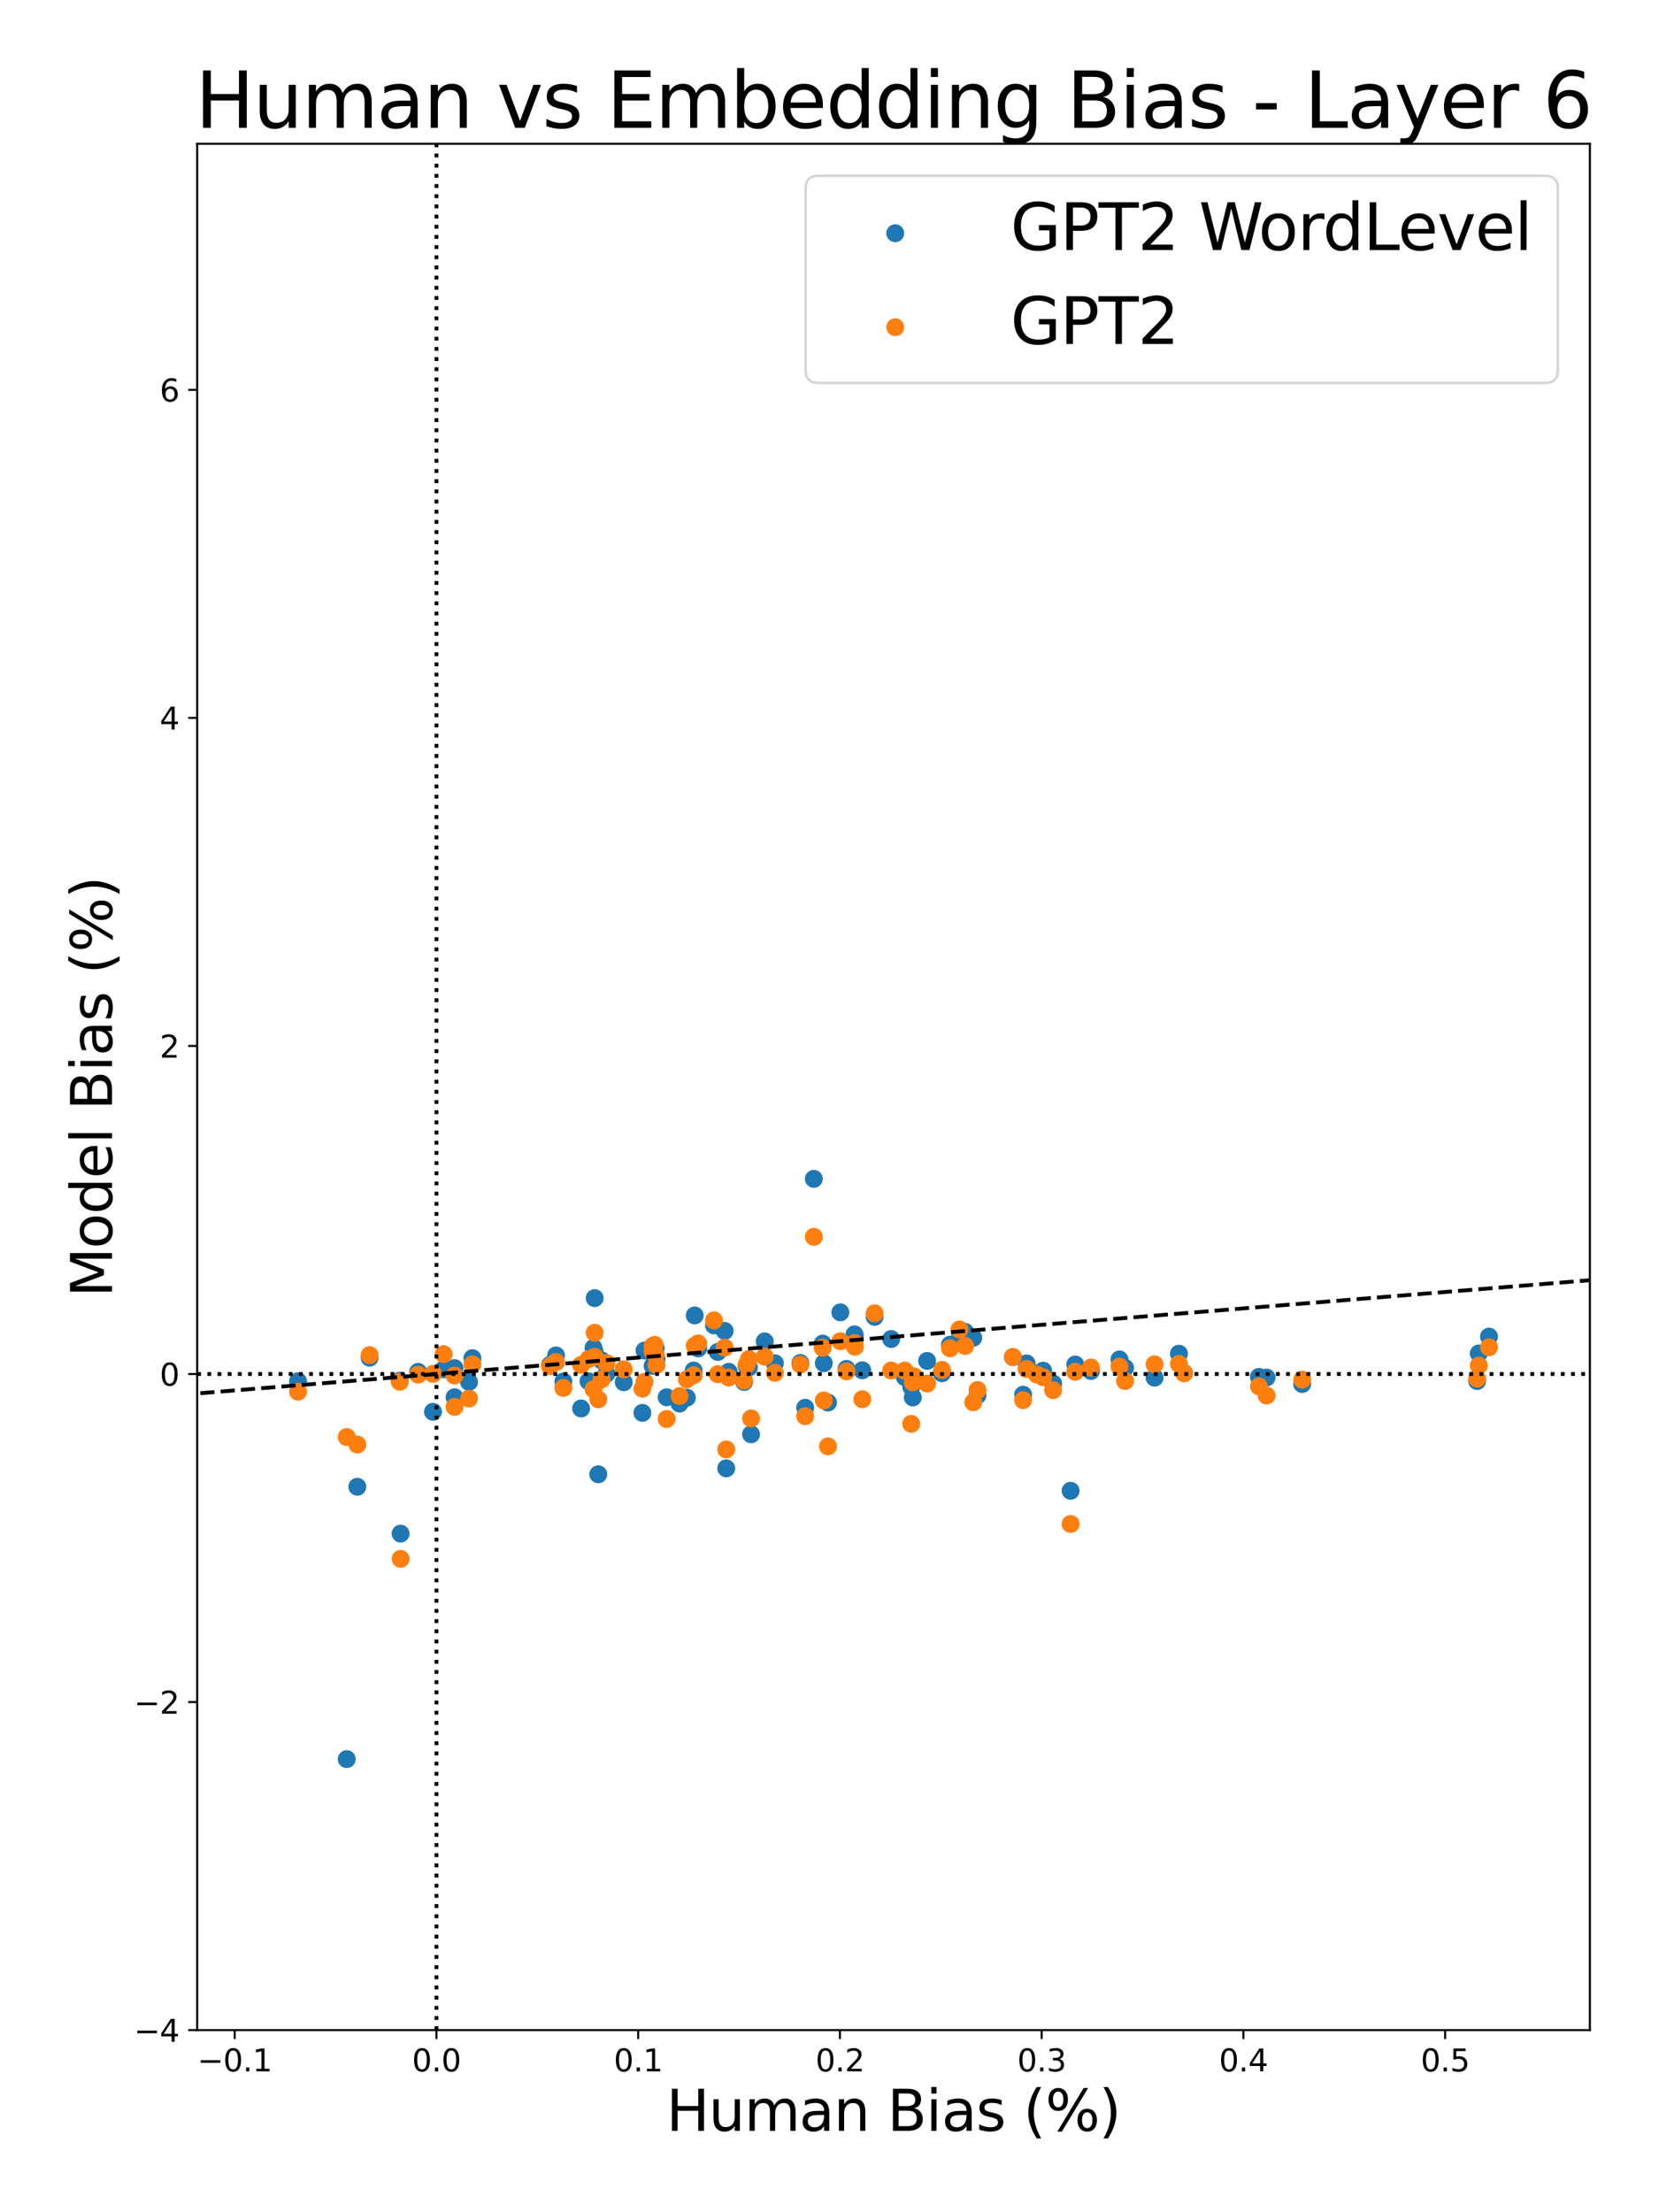 <?xml version="1.0" encoding="utf-8" standalone="no"?>
<!DOCTYPE svg PUBLIC "-//W3C//DTD SVG 1.1//EN"
  "http://www.w3.org/Graphics/SVG/1.1/DTD/svg11.dtd">
<svg xmlns:xlink="http://www.w3.org/1999/xlink" width="648pt" height="864pt" viewBox="0 0 648 864" xmlns="http://www.w3.org/2000/svg" version="1.1">
 <defs>
  <style type="text/css">*{stroke-linejoin: round; stroke-linecap: butt}</style>
 </defs>
 <g id="figure_1">
  <g id="patch_1">
   <path d="M 0 864 
L 648 864 
L 648 0 
L 0 0 
z
" style="fill: #ffffff"/>
  </g>
  <g id="axes_1">
   <g id="patch_2">
    <path d="M 77.015 792.88 
L 621 792.88 
L 621 56.16 
L 77.015 56.16 
z
" style="fill: #ffffff"/>
   </g>
   <g id="PathCollection_1">
    <defs>
     <path id="m8aaf5215e2" d="M 0 3 
C 0.796 3 1.559 2.684 2.121 2.121 
C 2.684 1.559 3 0.796 3 0 
C 3 -0.796 2.684 -1.559 2.121 -2.121 
C 1.559 -2.684 0.796 -3 0 -3 
C -0.796 -3 -1.559 -2.684 -2.121 -2.121 
C -2.684 -1.559 -3 -0.796 -3 0 
C -3 0.796 -2.684 1.559 -2.121 2.121 
C -1.559 2.684 -0.796 3 0 3 
z
" style="stroke: #1f77b4"/>
    </defs>
    <g clip-path="url(#pd203a19e3f)">
     <use xlink:href="#m8aaf5215e2" x="271.351" y="513.753" style="fill: #1f77b4; stroke: #1f77b4"/>
     <use xlink:href="#m8aaf5215e2" x="395.616" y="530.045" style="fill: #1f77b4; stroke: #1f77b4"/>
     <use xlink:href="#m8aaf5215e2" x="460.488" y="528.701" style="fill: #1f77b4; stroke: #1f77b4"/>
     <use xlink:href="#m8aaf5215e2" x="251.73" y="527.485" style="fill: #1f77b4; stroke: #1f77b4"/>
     <use xlink:href="#m8aaf5215e2" x="426.112" y="535.456" style="fill: #1f77b4; stroke: #1f77b4"/>
     <use xlink:href="#m8aaf5215e2" x="169.12" y="551.384" style="fill: #1f77b4; stroke: #1f77b4"/>
     <use xlink:href="#m8aaf5215e2" x="265.424" y="548.182" style="fill: #1f77b4; stroke: #1f77b4"/>
     <use xlink:href="#m8aaf5215e2" x="183.187" y="539.732" style="fill: #1f77b4; stroke: #1f77b4"/>
     <use xlink:href="#m8aaf5215e2" x="156.469" y="598.967" style="fill: #1f77b4; stroke: #1f77b4"/>
     <use xlink:href="#m8aaf5215e2" x="374.77" y="522.686" style="fill: #1f77b4; stroke: #1f77b4"/>
     <use xlink:href="#m8aaf5215e2" x="356.543" y="545.786" style="fill: #1f77b4; stroke: #1f77b4"/>
     <use xlink:href="#m8aaf5215e2" x="233.685" y="575.796" style="fill: #1f77b4; stroke: #1f77b4"/>
     <use xlink:href="#m8aaf5215e2" x="312.62" y="532.324" style="fill: #1f77b4; stroke: #1f77b4"/>
     <use xlink:href="#m8aaf5215e2" x="177.548" y="545.71" style="fill: #1f77b4; stroke: #1f77b4"/>
     <use xlink:href="#m8aaf5215e2" x="256.128" y="526.537" style="fill: #1f77b4; stroke: #1f77b4"/>
     <use xlink:href="#m8aaf5215e2" x="581.601" y="522.017" style="fill: #1f77b4; stroke: #1f77b4"/>
     <use xlink:href="#m8aaf5215e2" x="407.433" y="535.324" style="fill: #1f77b4; stroke: #1f77b4"/>
     <use xlink:href="#m8aaf5215e2" x="229.865" y="539.467" style="fill: #1f77b4; stroke: #1f77b4"/>
     <use xlink:href="#m8aaf5215e2" x="292.509" y="534.091" style="fill: #1f77b4; stroke: #1f77b4"/>
     <use xlink:href="#m8aaf5215e2" x="348.097" y="522.966" style="fill: #1f77b4; stroke: #1f77b4"/>
     <use xlink:href="#m8aaf5215e2" x="290.645" y="539.744" style="fill: #1f77b4; stroke: #1f77b4"/>
     <use xlink:href="#m8aaf5215e2" x="381.813" y="544.927" style="fill: #1f77b4; stroke: #1f77b4"/>
     <use xlink:href="#m8aaf5215e2" x="284.61" y="535.767" style="fill: #1f77b4; stroke: #1f77b4"/>
     <use xlink:href="#m8aaf5215e2" x="399.637" y="544.72" style="fill: #1f77b4; stroke: #1f77b4"/>
     <use xlink:href="#m8aaf5215e2" x="508.62" y="540.532" style="fill: #1f77b4; stroke: #1f77b4"/>
     <use xlink:href="#m8aaf5215e2" x="314.507" y="549.806" style="fill: #1f77b4; stroke: #1f77b4"/>
     <use xlink:href="#m8aaf5215e2" x="156.15" y="539.229" style="fill: #1f77b4; stroke: #1f77b4"/>
     <use xlink:href="#m8aaf5215e2" x="353.403" y="537.862" style="fill: #1f77b4; stroke: #1f77b4"/>
     <use xlink:href="#m8aaf5215e2" x="494.722" y="538.01" style="fill: #1f77b4; stroke: #1f77b4"/>
     <use xlink:href="#m8aaf5215e2" x="278.888" y="517.648" style="fill: #1f77b4; stroke: #1f77b4"/>
     <use xlink:href="#m8aaf5215e2" x="254.895" y="526.2" style="fill: #1f77b4; stroke: #1f77b4"/>
     <use xlink:href="#m8aaf5215e2" x="437.257" y="530.945" style="fill: #1f77b4; stroke: #1f77b4"/>
     <use xlink:href="#m8aaf5215e2" x="333.765" y="521.147" style="fill: #1f77b4; stroke: #1f77b4"/>
     <use xlink:href="#m8aaf5215e2" x="367.959" y="536.339" style="fill: #1f77b4; stroke: #1f77b4"/>
     <use xlink:href="#m8aaf5215e2" x="255.69" y="527.082" style="fill: #1f77b4; stroke: #1f77b4"/>
     <use xlink:href="#m8aaf5215e2" x="380.143" y="522.504" style="fill: #1f77b4; stroke: #1f77b4"/>
     <use xlink:href="#m8aaf5215e2" x="184.523" y="530.448" style="fill: #1f77b4; stroke: #1f77b4"/>
     <use xlink:href="#m8aaf5215e2" x="256.439" y="530.877" style="fill: #1f77b4; stroke: #1f77b4"/>
     <use xlink:href="#m8aaf5215e2" x="371.056" y="525.199" style="fill: #1f77b4; stroke: #1f77b4"/>
     <use xlink:href="#m8aaf5215e2" x="321.35" y="524.747" style="fill: #1f77b4; stroke: #1f77b4"/>
     <use xlink:href="#m8aaf5215e2" x="298.692" y="523.896" style="fill: #1f77b4; stroke: #1f77b4"/>
     <use xlink:href="#m8aaf5215e2" x="333.912" y="521.643" style="fill: #1f77b4; stroke: #1f77b4"/>
     <use xlink:href="#m8aaf5215e2" x="260.389" y="545.718" style="fill: #1f77b4; stroke: #1f77b4"/>
     <use xlink:href="#m8aaf5215e2" x="420.006" y="532.915" style="fill: #1f77b4; stroke: #1f77b4"/>
     <use xlink:href="#m8aaf5215e2" x="268.277" y="545.879" style="fill: #1f77b4; stroke: #1f77b4"/>
     <use xlink:href="#m8aaf5215e2" x="293.36" y="560.179" style="fill: #1f77b4; stroke: #1f77b4"/>
     <use xlink:href="#m8aaf5215e2" x="404.997" y="536.445" style="fill: #1f77b4; stroke: #1f77b4"/>
     <use xlink:href="#m8aaf5215e2" x="577.604" y="528.589" style="fill: #1f77b4; stroke: #1f77b4"/>
     <use xlink:href="#m8aaf5215e2" x="272.728" y="526.634" style="fill: #1f77b4; stroke: #1f77b4"/>
     <use xlink:href="#m8aaf5215e2" x="116.414" y="539.451" style="fill: #1f77b4; stroke: #1f77b4"/>
     <use xlink:href="#m8aaf5215e2" x="232.28" y="506.992" style="fill: #1f77b4; stroke: #1f77b4"/>
     <use xlink:href="#m8aaf5215e2" x="226.978" y="550.092" style="fill: #1f77b4; stroke: #1f77b4"/>
     <use xlink:href="#m8aaf5215e2" x="139.576" y="580.664" style="fill: #1f77b4; stroke: #1f77b4"/>
     <use xlink:href="#m8aaf5215e2" x="272.085" y="1818.981" style="fill: #1f77b4; stroke: #1f77b4"/>
     <use xlink:href="#m8aaf5215e2" x="283.659" y="573.476" style="fill: #1f77b4; stroke: #1f77b4"/>
     <use xlink:href="#m8aaf5215e2" x="270.951" y="535.274" style="fill: #1f77b4; stroke: #1f77b4"/>
     <use xlink:href="#m8aaf5215e2" x="400.987" y="532.498" style="fill: #1f77b4; stroke: #1f77b4"/>
     <use xlink:href="#m8aaf5215e2" x="214.838" y="533.066" style="fill: #1f77b4; stroke: #1f77b4"/>
     <use xlink:href="#m8aaf5215e2" x="280.341" y="528.018" style="fill: #1f77b4; stroke: #1f77b4"/>
     <use xlink:href="#m8aaf5215e2" x="283.047" y="519.805" style="fill: #1f77b4; stroke: #1f77b4"/>
     <use xlink:href="#m8aaf5215e2" x="376.956" y="520.167" style="fill: #1f77b4; stroke: #1f77b4"/>
     <use xlink:href="#m8aaf5215e2" x="236.893" y="536.51" style="fill: #1f77b4; stroke: #1f77b4"/>
     <use xlink:href="#m8aaf5215e2" x="341.624" y="514.296" style="fill: #1f77b4; stroke: #1f77b4"/>
     <use xlink:href="#m8aaf5215e2" x="135.435" y="687.039" style="fill: #1f77b4; stroke: #1f77b4"/>
     <use xlink:href="#m8aaf5215e2" x="418.173" y="582.239" style="fill: #1f77b4; stroke: #1f77b4"/>
     <use xlink:href="#m8aaf5215e2" x="144.373" y="530.246" style="fill: #1f77b4; stroke: #1f77b4"/>
     <use xlink:href="#m8aaf5215e2" x="291.625" y="533.711" style="fill: #1f77b4; stroke: #1f77b4"/>
     <use xlink:href="#m8aaf5215e2" x="232.28" y="528.08" style="fill: #1f77b4; stroke: #1f77b4"/>
     <use xlink:href="#m8aaf5215e2" x="321.776" y="532.414" style="fill: #1f77b4; stroke: #1f77b4"/>
     <use xlink:href="#m8aaf5215e2" x="317.88" y="460.415" style="fill: #1f77b4; stroke: #1f77b4"/>
     <use xlink:href="#m8aaf5215e2" x="323.409" y="547.779" style="fill: #1f77b4; stroke: #1f77b4"/>
     <use xlink:href="#m8aaf5215e2" x="355.921" y="541.698" style="fill: #1f77b4; stroke: #1f77b4"/>
     <use xlink:href="#m8aaf5215e2" x="231.824" y="526.431" style="fill: #1f77b4; stroke: #1f77b4"/>
     <use xlink:href="#m8aaf5215e2" x="336.793" y="535.177" style="fill: #1f77b4; stroke: #1f77b4"/>
     <use xlink:href="#m8aaf5215e2" x="163.314" y="535.786" style="fill: #1f77b4; stroke: #1f77b4"/>
     <use xlink:href="#m8aaf5215e2" x="576.965" y="539.387" style="fill: #1f77b4; stroke: #1f77b4"/>
     <use xlink:href="#m8aaf5215e2" x="220.048" y="539.556" style="fill: #1f77b4; stroke: #1f77b4"/>
     <use xlink:href="#m8aaf5215e2" x="411.357" y="540.368" style="fill: #1f77b4; stroke: #1f77b4"/>
     <use xlink:href="#m8aaf5215e2" x="362.135" y="531.516" style="fill: #1f77b4; stroke: #1f77b4"/>
     <use xlink:href="#m8aaf5215e2" x="302.666" y="532.433" style="fill: #1f77b4; stroke: #1f77b4"/>
     <use xlink:href="#m8aaf5215e2" x="462.515" y="536.234" style="fill: #1f77b4; stroke: #1f77b4"/>
     <use xlink:href="#m8aaf5215e2" x="217.194" y="529.371" style="fill: #1f77b4; stroke: #1f77b4"/>
     <use xlink:href="#m8aaf5215e2" x="328.237" y="512.546" style="fill: #1f77b4; stroke: #1f77b4"/>
     <use xlink:href="#m8aaf5215e2" x="330.637" y="534.628" style="fill: #1f77b4; stroke: #1f77b4"/>
     <use xlink:href="#m8aaf5215e2" x="356.995" y="537.715" style="fill: #1f77b4; stroke: #1f77b4"/>
     <use xlink:href="#m8aaf5215e2" x="439.453" y="534.219" style="fill: #1f77b4; stroke: #1f77b4"/>
     <use xlink:href="#m8aaf5215e2" x="254.904" y="533.473" style="fill: #1f77b4; stroke: #1f77b4"/>
     <use xlink:href="#m8aaf5215e2" x="173.292" y="534.782" style="fill: #1f77b4; stroke: #1f77b4"/>
     <use xlink:href="#m8aaf5215e2" x="234.968" y="531.304" style="fill: #1f77b4; stroke: #1f77b4"/>
     <use xlink:href="#m8aaf5215e2" x="250.918" y="551.801" style="fill: #1f77b4; stroke: #1f77b4"/>
     <use xlink:href="#m8aaf5215e2" x="177.538" y="534.333" style="fill: #1f77b4; stroke: #1f77b4"/>
     <use xlink:href="#m8aaf5215e2" x="491.733" y="537.754" style="fill: #1f77b4; stroke: #1f77b4"/>
     <use xlink:href="#m8aaf5215e2" x="450.967" y="538.062" style="fill: #1f77b4; stroke: #1f77b4"/>
     <use xlink:href="#m8aaf5215e2" x="243.633" y="539.855" style="fill: #1f77b4; stroke: #1f77b4"/>
    </g>
   </g>
   <g id="PathCollection_2">
    <defs>
     <path id="m208700c729" d="M 0 3 
C 0.796 3 1.559 2.684 2.121 2.121 
C 2.684 1.559 3 0.796 3 0 
C 3 -0.796 2.684 -1.559 2.121 -2.121 
C 1.559 -2.684 0.796 -3 0 -3 
C -0.796 -3 -1.559 -2.684 -2.121 -2.121 
C -2.684 -1.559 -3 -0.796 -3 0 
C -3 0.796 -2.684 1.559 -2.121 2.121 
C -1.559 2.684 -0.796 3 0 3 
z
" style="stroke: #ff7f0e"/>
    </defs>
    <g clip-path="url(#pd203a19e3f)">
     <use xlink:href="#m208700c729" x="271.351" y="525.567" style="fill: #ff7f0e; stroke: #ff7f0e"/>
     <use xlink:href="#m208700c729" x="395.616" y="529.962" style="fill: #ff7f0e; stroke: #ff7f0e"/>
     <use xlink:href="#m208700c729" x="460.488" y="532.691" style="fill: #ff7f0e; stroke: #ff7f0e"/>
     <use xlink:href="#m208700c729" x="251.73" y="539.727" style="fill: #ff7f0e; stroke: #ff7f0e"/>
     <use xlink:href="#m208700c729" x="426.112" y="534.094" style="fill: #ff7f0e; stroke: #ff7f0e"/>
     <use xlink:href="#m208700c729" x="169.12" y="536.582" style="fill: #ff7f0e; stroke: #ff7f0e"/>
     <use xlink:href="#m208700c729" x="265.424" y="545.245" style="fill: #ff7f0e; stroke: #ff7f0e"/>
     <use xlink:href="#m208700c729" x="183.187" y="546.215" style="fill: #ff7f0e; stroke: #ff7f0e"/>
     <use xlink:href="#m208700c729" x="156.469" y="608.817" style="fill: #ff7f0e; stroke: #ff7f0e"/>
     <use xlink:href="#m208700c729" x="374.77" y="519.213" style="fill: #ff7f0e; stroke: #ff7f0e"/>
     <use xlink:href="#m208700c729" x="356.543" y="539.873" style="fill: #ff7f0e; stroke: #ff7f0e"/>
     <use xlink:href="#m208700c729" x="233.685" y="546.515" style="fill: #ff7f0e; stroke: #ff7f0e"/>
     <use xlink:href="#m208700c729" x="312.62" y="532.934" style="fill: #ff7f0e; stroke: #ff7f0e"/>
     <use xlink:href="#m208700c729" x="177.548" y="537.231" style="fill: #ff7f0e; stroke: #ff7f0e"/>
     <use xlink:href="#m208700c729" x="256.128" y="529.211" style="fill: #ff7f0e; stroke: #ff7f0e"/>
     <use xlink:href="#m208700c729" x="581.601" y="526.191" style="fill: #ff7f0e; stroke: #ff7f0e"/>
     <use xlink:href="#m208700c729" x="407.433" y="537.909" style="fill: #ff7f0e; stroke: #ff7f0e"/>
     <use xlink:href="#m208700c729" x="229.865" y="530.832" style="fill: #ff7f0e; stroke: #ff7f0e"/>
     <use xlink:href="#m208700c729" x="292.509" y="530.826" style="fill: #ff7f0e; stroke: #ff7f0e"/>
     <use xlink:href="#m208700c729" x="348.097" y="535.272" style="fill: #ff7f0e; stroke: #ff7f0e"/>
     <use xlink:href="#m208700c729" x="290.645" y="539.2" style="fill: #ff7f0e; stroke: #ff7f0e"/>
     <use xlink:href="#m208700c729" x="381.813" y="542.883" style="fill: #ff7f0e; stroke: #ff7f0e"/>
     <use xlink:href="#m208700c729" x="284.61" y="537.993" style="fill: #ff7f0e; stroke: #ff7f0e"/>
     <use xlink:href="#m208700c729" x="399.637" y="546.842" style="fill: #ff7f0e; stroke: #ff7f0e"/>
     <use xlink:href="#m208700c729" x="508.62" y="538.821" style="fill: #ff7f0e; stroke: #ff7f0e"/>
     <use xlink:href="#m208700c729" x="314.507" y="553.117" style="fill: #ff7f0e; stroke: #ff7f0e"/>
     <use xlink:href="#m208700c729" x="156.15" y="539.653" style="fill: #ff7f0e; stroke: #ff7f0e"/>
     <use xlink:href="#m208700c729" x="353.403" y="535.283" style="fill: #ff7f0e; stroke: #ff7f0e"/>
     <use xlink:href="#m208700c729" x="494.722" y="545.037" style="fill: #ff7f0e; stroke: #ff7f0e"/>
     <use xlink:href="#m208700c729" x="278.888" y="515.677" style="fill: #ff7f0e; stroke: #ff7f0e"/>
     <use xlink:href="#m208700c729" x="254.895" y="527.906" style="fill: #ff7f0e; stroke: #ff7f0e"/>
     <use xlink:href="#m208700c729" x="437.257" y="533.739" style="fill: #ff7f0e; stroke: #ff7f0e"/>
     <use xlink:href="#m208700c729" x="333.765" y="524.57" style="fill: #ff7f0e; stroke: #ff7f0e"/>
     <use xlink:href="#m208700c729" x="367.959" y="535.03" style="fill: #ff7f0e; stroke: #ff7f0e"/>
     <use xlink:href="#m208700c729" x="255.69" y="525.252" style="fill: #ff7f0e; stroke: #ff7f0e"/>
     <use xlink:href="#m208700c729" x="380.143" y="547.665" style="fill: #ff7f0e; stroke: #ff7f0e"/>
     <use xlink:href="#m208700c729" x="184.523" y="532.879" style="fill: #ff7f0e; stroke: #ff7f0e"/>
     <use xlink:href="#m208700c729" x="256.439" y="533.121" style="fill: #ff7f0e; stroke: #ff7f0e"/>
     <use xlink:href="#m208700c729" x="371.056" y="526.579" style="fill: #ff7f0e; stroke: #ff7f0e"/>
     <use xlink:href="#m208700c729" x="321.35" y="526.374" style="fill: #ff7f0e; stroke: #ff7f0e"/>
     <use xlink:href="#m208700c729" x="298.692" y="529.854" style="fill: #ff7f0e; stroke: #ff7f0e"/>
     <use xlink:href="#m208700c729" x="333.912" y="525.982" style="fill: #ff7f0e; stroke: #ff7f0e"/>
     <use xlink:href="#m208700c729" x="260.389" y="554.193" style="fill: #ff7f0e; stroke: #ff7f0e"/>
     <use xlink:href="#m208700c729" x="420.006" y="535.775" style="fill: #ff7f0e; stroke: #ff7f0e"/>
     <use xlink:href="#m208700c729" x="268.277" y="538.701" style="fill: #ff7f0e; stroke: #ff7f0e"/>
     <use xlink:href="#m208700c729" x="293.36" y="553.981" style="fill: #ff7f0e; stroke: #ff7f0e"/>
     <use xlink:href="#m208700c729" x="404.997" y="536.84" style="fill: #ff7f0e; stroke: #ff7f0e"/>
     <use xlink:href="#m208700c729" x="577.604" y="533.339" style="fill: #ff7f0e; stroke: #ff7f0e"/>
     <use xlink:href="#m208700c729" x="272.728" y="524.677" style="fill: #ff7f0e; stroke: #ff7f0e"/>
     <use xlink:href="#m208700c729" x="116.414" y="543.551" style="fill: #ff7f0e; stroke: #ff7f0e"/>
     <use xlink:href="#m208700c729" x="232.28" y="520.517" style="fill: #ff7f0e; stroke: #ff7f0e"/>
     <use xlink:href="#m208700c729" x="226.978" y="533.067" style="fill: #ff7f0e; stroke: #ff7f0e"/>
     <use xlink:href="#m208700c729" x="139.576" y="564.175" style="fill: #ff7f0e; stroke: #ff7f0e"/>
     <use xlink:href="#m208700c729" x="272.085" y="946.476" style="fill: #ff7f0e; stroke: #ff7f0e"/>
     <use xlink:href="#m208700c729" x="283.659" y="566.091" style="fill: #ff7f0e; stroke: #ff7f0e"/>
     <use xlink:href="#m208700c729" x="270.951" y="537.131" style="fill: #ff7f0e; stroke: #ff7f0e"/>
     <use xlink:href="#m208700c729" x="400.987" y="534.672" style="fill: #ff7f0e; stroke: #ff7f0e"/>
     <use xlink:href="#m208700c729" x="214.838" y="533.551" style="fill: #ff7f0e; stroke: #ff7f0e"/>
     <use xlink:href="#m208700c729" x="280.341" y="536.692" style="fill: #ff7f0e; stroke: #ff7f0e"/>
     <use xlink:href="#m208700c729" x="283.047" y="526.32" style="fill: #ff7f0e; stroke: #ff7f0e"/>
     <use xlink:href="#m208700c729" x="376.956" y="525.697" style="fill: #ff7f0e; stroke: #ff7f0e"/>
     <use xlink:href="#m208700c729" x="236.893" y="532.363" style="fill: #ff7f0e; stroke: #ff7f0e"/>
     <use xlink:href="#m208700c729" x="341.624" y="512.926" style="fill: #ff7f0e; stroke: #ff7f0e"/>
     <use xlink:href="#m208700c729" x="135.435" y="561.239" style="fill: #ff7f0e; stroke: #ff7f0e"/>
     <use xlink:href="#m208700c729" x="418.173" y="595.195" style="fill: #ff7f0e; stroke: #ff7f0e"/>
     <use xlink:href="#m208700c729" x="144.373" y="529.245" style="fill: #ff7f0e; stroke: #ff7f0e"/>
     <use xlink:href="#m208700c729" x="291.625" y="533.003" style="fill: #ff7f0e; stroke: #ff7f0e"/>
     <use xlink:href="#m208700c729" x="232.28" y="529.919" style="fill: #ff7f0e; stroke: #ff7f0e"/>
     <use xlink:href="#m208700c729" x="321.776" y="546.953" style="fill: #ff7f0e; stroke: #ff7f0e"/>
     <use xlink:href="#m208700c729" x="317.88" y="483.055" style="fill: #ff7f0e; stroke: #ff7f0e"/>
     <use xlink:href="#m208700c729" x="323.409" y="564.892" style="fill: #ff7f0e; stroke: #ff7f0e"/>
     <use xlink:href="#m208700c729" x="355.921" y="556.101" style="fill: #ff7f0e; stroke: #ff7f0e"/>
     <use xlink:href="#m208700c729" x="231.824" y="542.531" style="fill: #ff7f0e; stroke: #ff7f0e"/>
     <use xlink:href="#m208700c729" x="336.793" y="546.484" style="fill: #ff7f0e; stroke: #ff7f0e"/>
     <use xlink:href="#m208700c729" x="163.314" y="536.881" style="fill: #ff7f0e; stroke: #ff7f0e"/>
     <use xlink:href="#m208700c729" x="576.965" y="538.432" style="fill: #ff7f0e; stroke: #ff7f0e"/>
     <use xlink:href="#m208700c729" x="220.048" y="542.059" style="fill: #ff7f0e; stroke: #ff7f0e"/>
     <use xlink:href="#m208700c729" x="411.357" y="542.957" style="fill: #ff7f0e; stroke: #ff7f0e"/>
     <use xlink:href="#m208700c729" x="362.135" y="540.369" style="fill: #ff7f0e; stroke: #ff7f0e"/>
     <use xlink:href="#m208700c729" x="302.666" y="536.175" style="fill: #ff7f0e; stroke: #ff7f0e"/>
     <use xlink:href="#m208700c729" x="462.515" y="536.354" style="fill: #ff7f0e; stroke: #ff7f0e"/>
     <use xlink:href="#m208700c729" x="217.194" y="531.941" style="fill: #ff7f0e; stroke: #ff7f0e"/>
     <use xlink:href="#m208700c729" x="328.237" y="523.821" style="fill: #ff7f0e; stroke: #ff7f0e"/>
     <use xlink:href="#m208700c729" x="330.637" y="535.598" style="fill: #ff7f0e; stroke: #ff7f0e"/>
     <use xlink:href="#m208700c729" x="356.995" y="537.515" style="fill: #ff7f0e; stroke: #ff7f0e"/>
     <use xlink:href="#m208700c729" x="439.453" y="539.368" style="fill: #ff7f0e; stroke: #ff7f0e"/>
     <use xlink:href="#m208700c729" x="254.904" y="525.732" style="fill: #ff7f0e; stroke: #ff7f0e"/>
     <use xlink:href="#m208700c729" x="173.292" y="528.895" style="fill: #ff7f0e; stroke: #ff7f0e"/>
     <use xlink:href="#m208700c729" x="234.968" y="538.723" style="fill: #ff7f0e; stroke: #ff7f0e"/>
     <use xlink:href="#m208700c729" x="250.918" y="542.341" style="fill: #ff7f0e; stroke: #ff7f0e"/>
     <use xlink:href="#m208700c729" x="177.538" y="549.472" style="fill: #ff7f0e; stroke: #ff7f0e"/>
     <use xlink:href="#m208700c729" x="491.733" y="541.462" style="fill: #ff7f0e; stroke: #ff7f0e"/>
     <use xlink:href="#m208700c729" x="450.967" y="532.844" style="fill: #ff7f0e; stroke: #ff7f0e"/>
     <use xlink:href="#m208700c729" x="243.633" y="534.812" style="fill: #ff7f0e; stroke: #ff7f0e"/>
    </g>
   </g>
   <g id="matplotlib.axis_1">
    <g id="xtick_1">
     <g id="line2d_1">
      <defs>
       <path id="mab5cd092b4" d="M 0 0 
L 0 3.5 
" style="stroke: #000000; stroke-width: 0.8"/>
      </defs>
      <g>
       <use xlink:href="#mab5cd092b4" x="91.679" y="792.88" style="stroke: #000000; stroke-width: 0.8"/>
      </g>
     </g>
     <g id="text_1">
      <!-- −0.1 -->
      <g transform="translate(77.109 808.998) scale(0.12 -0.12)">
       <defs>
        <path id="DejaVuSans-2212" d="M 678 2272 
L 4684 2272 
L 4684 1741 
L 678 1741 
L 678 2272 
z
" transform="scale(0.016)"/>
        <path id="DejaVuSans-30" d="M 2034 4250 
Q 1547 4250 1301 3770 
Q 1056 3291 1056 2328 
Q 1056 1369 1301 889 
Q 1547 409 2034 409 
Q 2525 409 2770 889 
Q 3016 1369 3016 2328 
Q 3016 3291 2770 3770 
Q 2525 4250 2034 4250 
z
M 2034 4750 
Q 2819 4750 3233 4129 
Q 3647 3509 3647 2328 
Q 3647 1150 3233 529 
Q 2819 -91 2034 -91 
Q 1250 -91 836 529 
Q 422 1150 422 2328 
Q 422 3509 836 4129 
Q 1250 4750 2034 4750 
z
" transform="scale(0.016)"/>
        <path id="DejaVuSans-2e" d="M 684 794 
L 1344 794 
L 1344 0 
L 684 0 
L 684 794 
z
" transform="scale(0.016)"/>
        <path id="DejaVuSans-31" d="M 794 531 
L 1825 531 
L 1825 4091 
L 703 3866 
L 703 4441 
L 1819 4666 
L 2450 4666 
L 2450 531 
L 3481 531 
L 3481 0 
L 794 0 
L 794 531 
z
" transform="scale(0.016)"/>
       </defs>
       <use xlink:href="#DejaVuSans-2212"/>
       <use xlink:href="#DejaVuSans-30" x="83.789"/>
       <use xlink:href="#DejaVuSans-2e" x="147.412"/>
       <use xlink:href="#DejaVuSans-31" x="179.199"/>
      </g>
     </g>
    </g>
    <g id="xtick_2">
     <g id="line2d_2">
      <g>
       <use xlink:href="#mab5cd092b4" x="170.477" y="792.88" style="stroke: #000000; stroke-width: 0.8"/>
      </g>
     </g>
     <g id="text_2">
      <!-- 0.0 -->
      <g transform="translate(160.935 808.998) scale(0.12 -0.12)">
       <use xlink:href="#DejaVuSans-30"/>
       <use xlink:href="#DejaVuSans-2e" x="63.623"/>
       <use xlink:href="#DejaVuSans-30" x="95.41"/>
      </g>
     </g>
    </g>
    <g id="xtick_3">
     <g id="line2d_3">
      <g>
       <use xlink:href="#mab5cd092b4" x="249.276" y="792.88" style="stroke: #000000; stroke-width: 0.8"/>
      </g>
     </g>
     <g id="text_3">
      <!-- 0.1 -->
      <g transform="translate(239.734 808.998) scale(0.12 -0.12)">
       <use xlink:href="#DejaVuSans-30"/>
       <use xlink:href="#DejaVuSans-2e" x="63.623"/>
       <use xlink:href="#DejaVuSans-31" x="95.41"/>
      </g>
     </g>
    </g>
    <g id="xtick_4">
     <g id="line2d_4">
      <g>
       <use xlink:href="#mab5cd092b4" x="328.075" y="792.88" style="stroke: #000000; stroke-width: 0.8"/>
      </g>
     </g>
     <g id="text_4">
      <!-- 0.2 -->
      <g transform="translate(318.533 808.998) scale(0.12 -0.12)">
       <defs>
        <path id="DejaVuSans-32" d="M 1228 531 
L 3431 531 
L 3431 0 
L 469 0 
L 469 531 
Q 828 903 1448 1529 
Q 2069 2156 2228 2338 
Q 2531 2678 2651 2914 
Q 2772 3150 2772 3378 
Q 2772 3750 2511 3984 
Q 2250 4219 1831 4219 
Q 1534 4219 1204 4116 
Q 875 4013 500 3803 
L 500 4441 
Q 881 4594 1212 4672 
Q 1544 4750 1819 4750 
Q 2544 4750 2975 4387 
Q 3406 4025 3406 3419 
Q 3406 3131 3298 2873 
Q 3191 2616 2906 2266 
Q 2828 2175 2409 1742 
Q 1991 1309 1228 531 
z
" transform="scale(0.016)"/>
       </defs>
       <use xlink:href="#DejaVuSans-30"/>
       <use xlink:href="#DejaVuSans-2e" x="63.623"/>
       <use xlink:href="#DejaVuSans-32" x="95.41"/>
      </g>
     </g>
    </g>
    <g id="xtick_5">
     <g id="line2d_5">
      <g>
       <use xlink:href="#mab5cd092b4" x="406.873" y="792.88" style="stroke: #000000; stroke-width: 0.8"/>
      </g>
     </g>
     <g id="text_5">
      <!-- 0.3 -->
      <g transform="translate(397.331 808.998) scale(0.12 -0.12)">
       <defs>
        <path id="DejaVuSans-33" d="M 2597 2516 
Q 3050 2419 3304 2112 
Q 3559 1806 3559 1356 
Q 3559 666 3084 287 
Q 2609 -91 1734 -91 
Q 1441 -91 1130 -33 
Q 819 25 488 141 
L 488 750 
Q 750 597 1062 519 
Q 1375 441 1716 441 
Q 2309 441 2620 675 
Q 2931 909 2931 1356 
Q 2931 1769 2642 2001 
Q 2353 2234 1838 2234 
L 1294 2234 
L 1294 2753 
L 1863 2753 
Q 2328 2753 2575 2939 
Q 2822 3125 2822 3475 
Q 2822 3834 2567 4026 
Q 2313 4219 1838 4219 
Q 1578 4219 1281 4162 
Q 984 4106 628 3988 
L 628 4550 
Q 988 4650 1302 4700 
Q 1616 4750 1894 4750 
Q 2613 4750 3031 4423 
Q 3450 4097 3450 3541 
Q 3450 3153 3228 2886 
Q 3006 2619 2597 2516 
z
" transform="scale(0.016)"/>
       </defs>
       <use xlink:href="#DejaVuSans-30"/>
       <use xlink:href="#DejaVuSans-2e" x="63.623"/>
       <use xlink:href="#DejaVuSans-33" x="95.41"/>
      </g>
     </g>
    </g>
    <g id="xtick_6">
     <g id="line2d_6">
      <g>
       <use xlink:href="#mab5cd092b4" x="485.672" y="792.88" style="stroke: #000000; stroke-width: 0.8"/>
      </g>
     </g>
     <g id="text_6">
      <!-- 0.4 -->
      <g transform="translate(476.13 808.998) scale(0.12 -0.12)">
       <defs>
        <path id="DejaVuSans-34" d="M 2419 4116 
L 825 1625 
L 2419 1625 
L 2419 4116 
z
M 2253 4666 
L 3047 4666 
L 3047 1625 
L 3713 1625 
L 3713 1100 
L 3047 1100 
L 3047 0 
L 2419 0 
L 2419 1100 
L 313 1100 
L 313 1709 
L 2253 4666 
z
" transform="scale(0.016)"/>
       </defs>
       <use xlink:href="#DejaVuSans-30"/>
       <use xlink:href="#DejaVuSans-2e" x="63.623"/>
       <use xlink:href="#DejaVuSans-34" x="95.41"/>
      </g>
     </g>
    </g>
    <g id="xtick_7">
     <g id="line2d_7">
      <g>
       <use xlink:href="#mab5cd092b4" x="564.471" y="792.88" style="stroke: #000000; stroke-width: 0.8"/>
      </g>
     </g>
     <g id="text_7">
      <!-- 0.5 -->
      <g transform="translate(554.929 808.998) scale(0.12 -0.12)">
       <defs>
        <path id="DejaVuSans-35" d="M 691 4666 
L 3169 4666 
L 3169 4134 
L 1269 4134 
L 1269 2991 
Q 1406 3038 1543 3061 
Q 1681 3084 1819 3084 
Q 2600 3084 3056 2656 
Q 3513 2228 3513 1497 
Q 3513 744 3044 326 
Q 2575 -91 1722 -91 
Q 1428 -91 1123 -41 
Q 819 9 494 109 
L 494 744 
Q 775 591 1075 516 
Q 1375 441 1709 441 
Q 2250 441 2565 725 
Q 2881 1009 2881 1497 
Q 2881 1984 2565 2268 
Q 2250 2553 1709 2553 
Q 1456 2553 1204 2497 
Q 953 2441 691 2322 
L 691 4666 
z
" transform="scale(0.016)"/>
       </defs>
       <use xlink:href="#DejaVuSans-30"/>
       <use xlink:href="#DejaVuSans-2e" x="63.623"/>
       <use xlink:href="#DejaVuSans-35" x="95.41"/>
      </g>
     </g>
    </g>
    <g id="text_8">
     <!-- Human Bias (%) -->
     <g transform="translate(260.236 832.21) scale(0.22 -0.22)">
      <defs>
       <path id="DejaVuSans-48" d="M 628 4666 
L 1259 4666 
L 1259 2753 
L 3553 2753 
L 3553 4666 
L 4184 4666 
L 4184 0 
L 3553 0 
L 3553 2222 
L 1259 2222 
L 1259 0 
L 628 0 
L 628 4666 
z
" transform="scale(0.016)"/>
       <path id="DejaVuSans-75" d="M 544 1381 
L 544 3500 
L 1119 3500 
L 1119 1403 
Q 1119 906 1312 657 
Q 1506 409 1894 409 
Q 2359 409 2629 706 
Q 2900 1003 2900 1516 
L 2900 3500 
L 3475 3500 
L 3475 0 
L 2900 0 
L 2900 538 
Q 2691 219 2414 64 
Q 2138 -91 1772 -91 
Q 1169 -91 856 284 
Q 544 659 544 1381 
z
M 1991 3584 
L 1991 3584 
z
" transform="scale(0.016)"/>
       <path id="DejaVuSans-6d" d="M 3328 2828 
Q 3544 3216 3844 3400 
Q 4144 3584 4550 3584 
Q 5097 3584 5394 3201 
Q 5691 2819 5691 2113 
L 5691 0 
L 5113 0 
L 5113 2094 
Q 5113 2597 4934 2840 
Q 4756 3084 4391 3084 
Q 3944 3084 3684 2787 
Q 3425 2491 3425 1978 
L 3425 0 
L 2847 0 
L 2847 2094 
Q 2847 2600 2669 2842 
Q 2491 3084 2119 3084 
Q 1678 3084 1418 2786 
Q 1159 2488 1159 1978 
L 1159 0 
L 581 0 
L 581 3500 
L 1159 3500 
L 1159 2956 
Q 1356 3278 1631 3431 
Q 1906 3584 2284 3584 
Q 2666 3584 2933 3390 
Q 3200 3197 3328 2828 
z
" transform="scale(0.016)"/>
       <path id="DejaVuSans-61" d="M 2194 1759 
Q 1497 1759 1228 1600 
Q 959 1441 959 1056 
Q 959 750 1161 570 
Q 1363 391 1709 391 
Q 2188 391 2477 730 
Q 2766 1069 2766 1631 
L 2766 1759 
L 2194 1759 
z
M 3341 1997 
L 3341 0 
L 2766 0 
L 2766 531 
Q 2569 213 2275 61 
Q 1981 -91 1556 -91 
Q 1019 -91 701 211 
Q 384 513 384 1019 
Q 384 1609 779 1909 
Q 1175 2209 1959 2209 
L 2766 2209 
L 2766 2266 
Q 2766 2663 2505 2880 
Q 2244 3097 1772 3097 
Q 1472 3097 1187 3025 
Q 903 2953 641 2809 
L 641 3341 
Q 956 3463 1253 3523 
Q 1550 3584 1831 3584 
Q 2591 3584 2966 3190 
Q 3341 2797 3341 1997 
z
" transform="scale(0.016)"/>
       <path id="DejaVuSans-6e" d="M 3513 2113 
L 3513 0 
L 2938 0 
L 2938 2094 
Q 2938 2591 2744 2837 
Q 2550 3084 2163 3084 
Q 1697 3084 1428 2787 
Q 1159 2491 1159 1978 
L 1159 0 
L 581 0 
L 581 3500 
L 1159 3500 
L 1159 2956 
Q 1366 3272 1645 3428 
Q 1925 3584 2291 3584 
Q 2894 3584 3203 3211 
Q 3513 2838 3513 2113 
z
" transform="scale(0.016)"/>
       <path id="DejaVuSans-20" transform="scale(0.016)"/>
       <path id="DejaVuSans-42" d="M 1259 2228 
L 1259 519 
L 2272 519 
Q 2781 519 3026 730 
Q 3272 941 3272 1375 
Q 3272 1813 3026 2020 
Q 2781 2228 2272 2228 
L 1259 2228 
z
M 1259 4147 
L 1259 2741 
L 2194 2741 
Q 2656 2741 2882 2914 
Q 3109 3088 3109 3444 
Q 3109 3797 2882 3972 
Q 2656 4147 2194 4147 
L 1259 4147 
z
M 628 4666 
L 2241 4666 
Q 2963 4666 3353 4366 
Q 3744 4066 3744 3513 
Q 3744 3084 3544 2831 
Q 3344 2578 2956 2516 
Q 3422 2416 3680 2098 
Q 3938 1781 3938 1306 
Q 3938 681 3513 340 
Q 3088 0 2303 0 
L 628 0 
L 628 4666 
z
" transform="scale(0.016)"/>
       <path id="DejaVuSans-69" d="M 603 3500 
L 1178 3500 
L 1178 0 
L 603 0 
L 603 3500 
z
M 603 4863 
L 1178 4863 
L 1178 4134 
L 603 4134 
L 603 4863 
z
" transform="scale(0.016)"/>
       <path id="DejaVuSans-73" d="M 2834 3397 
L 2834 2853 
Q 2591 2978 2328 3040 
Q 2066 3103 1784 3103 
Q 1356 3103 1142 2972 
Q 928 2841 928 2578 
Q 928 2378 1081 2264 
Q 1234 2150 1697 2047 
L 1894 2003 
Q 2506 1872 2764 1633 
Q 3022 1394 3022 966 
Q 3022 478 2636 193 
Q 2250 -91 1575 -91 
Q 1294 -91 989 -36 
Q 684 19 347 128 
L 347 722 
Q 666 556 975 473 
Q 1284 391 1588 391 
Q 1994 391 2212 530 
Q 2431 669 2431 922 
Q 2431 1156 2273 1281 
Q 2116 1406 1581 1522 
L 1381 1569 
Q 847 1681 609 1914 
Q 372 2147 372 2553 
Q 372 3047 722 3315 
Q 1072 3584 1716 3584 
Q 2034 3584 2315 3537 
Q 2597 3491 2834 3397 
z
" transform="scale(0.016)"/>
       <path id="DejaVuSans-28" d="M 1984 4856 
Q 1566 4138 1362 3434 
Q 1159 2731 1159 2009 
Q 1159 1288 1364 580 
Q 1569 -128 1984 -844 
L 1484 -844 
Q 1016 -109 783 600 
Q 550 1309 550 2009 
Q 550 2706 781 3412 
Q 1013 4119 1484 4856 
L 1984 4856 
z
" transform="scale(0.016)"/>
       <path id="DejaVuSans-25" d="M 4653 2053 
Q 4381 2053 4226 1822 
Q 4072 1591 4072 1178 
Q 4072 772 4226 539 
Q 4381 306 4653 306 
Q 4919 306 5073 539 
Q 5228 772 5228 1178 
Q 5228 1588 5073 1820 
Q 4919 2053 4653 2053 
z
M 4653 2450 
Q 5147 2450 5437 2106 
Q 5728 1763 5728 1178 
Q 5728 594 5436 251 
Q 5144 -91 4653 -91 
Q 4153 -91 3862 251 
Q 3572 594 3572 1178 
Q 3572 1766 3864 2108 
Q 4156 2450 4653 2450 
z
M 1428 4353 
Q 1159 4353 1004 4120 
Q 850 3888 850 3481 
Q 850 3069 1003 2837 
Q 1156 2606 1428 2606 
Q 1700 2606 1854 2837 
Q 2009 3069 2009 3481 
Q 2009 3884 1853 4118 
Q 1697 4353 1428 4353 
z
M 4250 4750 
L 4750 4750 
L 1831 -91 
L 1331 -91 
L 4250 4750 
z
M 1428 4750 
Q 1922 4750 2215 4408 
Q 2509 4066 2509 3481 
Q 2509 2891 2217 2550 
Q 1925 2209 1428 2209 
Q 931 2209 642 2551 
Q 353 2894 353 3481 
Q 353 4063 643 4406 
Q 934 4750 1428 4750 
z
" transform="scale(0.016)"/>
       <path id="DejaVuSans-29" d="M 513 4856 
L 1013 4856 
Q 1481 4119 1714 3412 
Q 1947 2706 1947 2009 
Q 1947 1309 1714 600 
Q 1481 -109 1013 -844 
L 513 -844 
Q 928 -128 1133 580 
Q 1338 1288 1338 2009 
Q 1338 2731 1133 3434 
Q 928 4138 513 4856 
z
" transform="scale(0.016)"/>
      </defs>
      <use xlink:href="#DejaVuSans-48"/>
      <use xlink:href="#DejaVuSans-75" x="75.195"/>
      <use xlink:href="#DejaVuSans-6d" x="138.574"/>
      <use xlink:href="#DejaVuSans-61" x="235.986"/>
      <use xlink:href="#DejaVuSans-6e" x="297.266"/>
      <use xlink:href="#DejaVuSans-20" x="360.645"/>
      <use xlink:href="#DejaVuSans-42" x="392.432"/>
      <use xlink:href="#DejaVuSans-69" x="461.035"/>
      <use xlink:href="#DejaVuSans-61" x="488.818"/>
      <use xlink:href="#DejaVuSans-73" x="550.098"/>
      <use xlink:href="#DejaVuSans-20" x="602.197"/>
      <use xlink:href="#DejaVuSans-28" x="633.984"/>
      <use xlink:href="#DejaVuSans-25" x="672.998"/>
      <use xlink:href="#DejaVuSans-29" x="768.018"/>
     </g>
    </g>
   </g>
   <g id="matplotlib.axis_2">
    <g id="ytick_1">
     <g id="line2d_8">
      <defs>
       <path id="m844d672ce4" d="M 0 0 
L -3.5 0 
" style="stroke: #000000; stroke-width: 0.8"/>
      </defs>
      <g>
       <use xlink:href="#m844d672ce4" x="77.015" y="792.88" style="stroke: #000000; stroke-width: 0.8"/>
      </g>
     </g>
     <g id="text_9">
      <!-- −4 -->
      <g transform="translate(52.324 797.439) scale(0.12 -0.12)">
       <use xlink:href="#DejaVuSans-2212"/>
       <use xlink:href="#DejaVuSans-34" x="83.789"/>
      </g>
     </g>
    </g>
    <g id="ytick_2">
     <g id="line2d_9">
      <g>
       <use xlink:href="#m844d672ce4" x="77.015" y="664.755" style="stroke: #000000; stroke-width: 0.8"/>
      </g>
     </g>
     <g id="text_10">
      <!-- −2 -->
      <g transform="translate(52.324 669.314) scale(0.12 -0.12)">
       <use xlink:href="#DejaVuSans-2212"/>
       <use xlink:href="#DejaVuSans-32" x="83.789"/>
      </g>
     </g>
    </g>
    <g id="ytick_3">
     <g id="line2d_10">
      <g>
       <use xlink:href="#m844d672ce4" x="77.015" y="536.63" style="stroke: #000000; stroke-width: 0.8"/>
      </g>
     </g>
     <g id="text_11">
      <!-- 0 -->
      <g transform="translate(62.38 541.189) scale(0.12 -0.12)">
       <use xlink:href="#DejaVuSans-30"/>
      </g>
     </g>
    </g>
    <g id="ytick_4">
     <g id="line2d_11">
      <g>
       <use xlink:href="#m844d672ce4" x="77.015" y="408.504" style="stroke: #000000; stroke-width: 0.8"/>
      </g>
     </g>
     <g id="text_12">
      <!-- 2 -->
      <g transform="translate(62.38 413.063) scale(0.12 -0.12)">
       <use xlink:href="#DejaVuSans-32"/>
      </g>
     </g>
    </g>
    <g id="ytick_5">
     <g id="line2d_12">
      <g>
       <use xlink:href="#m844d672ce4" x="77.015" y="280.379" style="stroke: #000000; stroke-width: 0.8"/>
      </g>
     </g>
     <g id="text_13">
      <!-- 4 -->
      <g transform="translate(62.38 284.938) scale(0.12 -0.12)">
       <use xlink:href="#DejaVuSans-34"/>
      </g>
     </g>
    </g>
    <g id="ytick_6">
     <g id="line2d_13">
      <g>
       <use xlink:href="#m844d672ce4" x="77.015" y="152.254" style="stroke: #000000; stroke-width: 0.8"/>
      </g>
     </g>
     <g id="text_14">
      <!-- 6 -->
      <g transform="translate(62.38 156.813) scale(0.12 -0.12)">
       <defs>
        <path id="DejaVuSans-36" d="M 2113 2584 
Q 1688 2584 1439 2293 
Q 1191 2003 1191 1497 
Q 1191 994 1439 701 
Q 1688 409 2113 409 
Q 2538 409 2786 701 
Q 3034 994 3034 1497 
Q 3034 2003 2786 2293 
Q 2538 2584 2113 2584 
z
M 3366 4563 
L 3366 3988 
Q 3128 4100 2886 4159 
Q 2644 4219 2406 4219 
Q 1781 4219 1451 3797 
Q 1122 3375 1075 2522 
Q 1259 2794 1537 2939 
Q 1816 3084 2150 3084 
Q 2853 3084 3261 2657 
Q 3669 2231 3669 1497 
Q 3669 778 3244 343 
Q 2819 -91 2113 -91 
Q 1303 -91 875 529 
Q 447 1150 447 2328 
Q 447 3434 972 4092 
Q 1497 4750 2381 4750 
Q 2619 4750 2861 4703 
Q 3103 4656 3366 4563 
z
" transform="scale(0.016)"/>
       </defs>
       <use xlink:href="#DejaVuSans-36"/>
      </g>
     </g>
    </g>
    <g id="text_15">
     <!-- Model Bias (%) -->
     <g transform="translate(43.749 506.65) rotate(-90) scale(0.22 -0.22)">
      <defs>
       <path id="DejaVuSans-4d" d="M 628 4666 
L 1569 4666 
L 2759 1491 
L 3956 4666 
L 4897 4666 
L 4897 0 
L 4281 0 
L 4281 4097 
L 3078 897 
L 2444 897 
L 1241 4097 
L 1241 0 
L 628 0 
L 628 4666 
z
" transform="scale(0.016)"/>
       <path id="DejaVuSans-6f" d="M 1959 3097 
Q 1497 3097 1228 2736 
Q 959 2375 959 1747 
Q 959 1119 1226 758 
Q 1494 397 1959 397 
Q 2419 397 2687 759 
Q 2956 1122 2956 1747 
Q 2956 2369 2687 2733 
Q 2419 3097 1959 3097 
z
M 1959 3584 
Q 2709 3584 3137 3096 
Q 3566 2609 3566 1747 
Q 3566 888 3137 398 
Q 2709 -91 1959 -91 
Q 1206 -91 779 398 
Q 353 888 353 1747 
Q 353 2609 779 3096 
Q 1206 3584 1959 3584 
z
" transform="scale(0.016)"/>
       <path id="DejaVuSans-64" d="M 2906 2969 
L 2906 4863 
L 3481 4863 
L 3481 0 
L 2906 0 
L 2906 525 
Q 2725 213 2448 61 
Q 2172 -91 1784 -91 
Q 1150 -91 751 415 
Q 353 922 353 1747 
Q 353 2572 751 3078 
Q 1150 3584 1784 3584 
Q 2172 3584 2448 3432 
Q 2725 3281 2906 2969 
z
M 947 1747 
Q 947 1113 1208 752 
Q 1469 391 1925 391 
Q 2381 391 2643 752 
Q 2906 1113 2906 1747 
Q 2906 2381 2643 2742 
Q 2381 3103 1925 3103 
Q 1469 3103 1208 2742 
Q 947 2381 947 1747 
z
" transform="scale(0.016)"/>
       <path id="DejaVuSans-65" d="M 3597 1894 
L 3597 1613 
L 953 1613 
Q 991 1019 1311 708 
Q 1631 397 2203 397 
Q 2534 397 2845 478 
Q 3156 559 3463 722 
L 3463 178 
Q 3153 47 2828 -22 
Q 2503 -91 2169 -91 
Q 1331 -91 842 396 
Q 353 884 353 1716 
Q 353 2575 817 3079 
Q 1281 3584 2069 3584 
Q 2775 3584 3186 3129 
Q 3597 2675 3597 1894 
z
M 3022 2063 
Q 3016 2534 2758 2815 
Q 2500 3097 2075 3097 
Q 1594 3097 1305 2825 
Q 1016 2553 972 2059 
L 3022 2063 
z
" transform="scale(0.016)"/>
       <path id="DejaVuSans-6c" d="M 603 4863 
L 1178 4863 
L 1178 0 
L 603 0 
L 603 4863 
z
" transform="scale(0.016)"/>
      </defs>
      <use xlink:href="#DejaVuSans-4d"/>
      <use xlink:href="#DejaVuSans-6f" x="86.279"/>
      <use xlink:href="#DejaVuSans-64" x="147.461"/>
      <use xlink:href="#DejaVuSans-65" x="210.938"/>
      <use xlink:href="#DejaVuSans-6c" x="272.461"/>
      <use xlink:href="#DejaVuSans-20" x="300.244"/>
      <use xlink:href="#DejaVuSans-42" x="332.031"/>
      <use xlink:href="#DejaVuSans-69" x="400.635"/>
      <use xlink:href="#DejaVuSans-61" x="428.418"/>
      <use xlink:href="#DejaVuSans-73" x="489.697"/>
      <use xlink:href="#DejaVuSans-20" x="541.797"/>
      <use xlink:href="#DejaVuSans-28" x="573.584"/>
      <use xlink:href="#DejaVuSans-25" x="612.598"/>
      <use xlink:href="#DejaVuSans-29" x="707.617"/>
     </g>
    </g>
   </g>
   <g id="line2d_14">
    <path d="M -1 550.571 
L 649 497.726 
" clip-path="url(#pd203a19e3f)" style="fill: none; stroke-dasharray: 5.55,2.4; stroke-dashoffset: 0; stroke: #000000; stroke-width: 1.5"/>
   </g>
   <g id="line2d_15">
    <path d="M 170.477 792.88 
L 170.477 56.16 
" clip-path="url(#pd203a19e3f)" style="fill: none; stroke-dasharray: 1.5,2.475; stroke-dashoffset: 0; stroke: #000000; stroke-width: 1.5"/>
   </g>
   <g id="line2d_16">
    <path d="M 77.015 536.63 
L 621 536.63 
" clip-path="url(#pd203a19e3f)" style="fill: none; stroke-dasharray: 1.5,2.475; stroke-dashoffset: 0; stroke: #000000; stroke-width: 1.5"/>
   </g>
   <g id="patch_3">
    <path d="M 77.015 792.88 
L 77.015 56.16 
" style="fill: none; stroke: #000000; stroke-width: 0.8; stroke-linejoin: miter; stroke-linecap: square"/>
   </g>
   <g id="patch_4">
    <path d="M 621 792.88 
L 621 56.16 
" style="fill: none; stroke: #000000; stroke-width: 0.8; stroke-linejoin: miter; stroke-linecap: square"/>
   </g>
   <g id="patch_5">
    <path d="M 77.015 792.88 
L 621 792.88 
" style="fill: none; stroke: #000000; stroke-width: 0.8; stroke-linejoin: miter; stroke-linecap: square"/>
   </g>
   <g id="patch_6">
    <path d="M 77.015 56.16 
L 621 56.16 
" style="fill: none; stroke: #000000; stroke-width: 0.8; stroke-linejoin: miter; stroke-linecap: square"/>
   </g>
   <g id="text_16">
    <!-- Human vs Embedding Bias - Layer 6 -->
    <g transform="translate(76.289 49.921) scale(0.3 -0.3)">
     <defs>
      <path id="DejaVuSans-76" d="M 191 3500 
L 800 3500 
L 1894 563 
L 2988 3500 
L 3597 3500 
L 2284 0 
L 1503 0 
L 191 3500 
z
" transform="scale(0.016)"/>
      <path id="DejaVuSans-45" d="M 628 4666 
L 3578 4666 
L 3578 4134 
L 1259 4134 
L 1259 2753 
L 3481 2753 
L 3481 2222 
L 1259 2222 
L 1259 531 
L 3634 531 
L 3634 0 
L 628 0 
L 628 4666 
z
" transform="scale(0.016)"/>
      <path id="DejaVuSans-62" d="M 3116 1747 
Q 3116 2381 2855 2742 
Q 2594 3103 2138 3103 
Q 1681 3103 1420 2742 
Q 1159 2381 1159 1747 
Q 1159 1113 1420 752 
Q 1681 391 2138 391 
Q 2594 391 2855 752 
Q 3116 1113 3116 1747 
z
M 1159 2969 
Q 1341 3281 1617 3432 
Q 1894 3584 2278 3584 
Q 2916 3584 3314 3078 
Q 3713 2572 3713 1747 
Q 3713 922 3314 415 
Q 2916 -91 2278 -91 
Q 1894 -91 1617 61 
Q 1341 213 1159 525 
L 1159 0 
L 581 0 
L 581 4863 
L 1159 4863 
L 1159 2969 
z
" transform="scale(0.016)"/>
      <path id="DejaVuSans-67" d="M 2906 1791 
Q 2906 2416 2648 2759 
Q 2391 3103 1925 3103 
Q 1463 3103 1205 2759 
Q 947 2416 947 1791 
Q 947 1169 1205 825 
Q 1463 481 1925 481 
Q 2391 481 2648 825 
Q 2906 1169 2906 1791 
z
M 3481 434 
Q 3481 -459 3084 -895 
Q 2688 -1331 1869 -1331 
Q 1566 -1331 1297 -1286 
Q 1028 -1241 775 -1147 
L 775 -588 
Q 1028 -725 1275 -790 
Q 1522 -856 1778 -856 
Q 2344 -856 2625 -561 
Q 2906 -266 2906 331 
L 2906 616 
Q 2728 306 2450 153 
Q 2172 0 1784 0 
Q 1141 0 747 490 
Q 353 981 353 1791 
Q 353 2603 747 3093 
Q 1141 3584 1784 3584 
Q 2172 3584 2450 3431 
Q 2728 3278 2906 2969 
L 2906 3500 
L 3481 3500 
L 3481 434 
z
" transform="scale(0.016)"/>
      <path id="DejaVuSans-2d" d="M 313 2009 
L 1997 2009 
L 1997 1497 
L 313 1497 
L 313 2009 
z
" transform="scale(0.016)"/>
      <path id="DejaVuSans-4c" d="M 628 4666 
L 1259 4666 
L 1259 531 
L 3531 531 
L 3531 0 
L 628 0 
L 628 4666 
z
" transform="scale(0.016)"/>
      <path id="DejaVuSans-79" d="M 2059 -325 
Q 1816 -950 1584 -1140 
Q 1353 -1331 966 -1331 
L 506 -1331 
L 506 -850 
L 844 -850 
Q 1081 -850 1212 -737 
Q 1344 -625 1503 -206 
L 1606 56 
L 191 3500 
L 800 3500 
L 1894 763 
L 2988 3500 
L 3597 3500 
L 2059 -325 
z
" transform="scale(0.016)"/>
      <path id="DejaVuSans-72" d="M 2631 2963 
Q 2534 3019 2420 3045 
Q 2306 3072 2169 3072 
Q 1681 3072 1420 2755 
Q 1159 2438 1159 1844 
L 1159 0 
L 581 0 
L 581 3500 
L 1159 3500 
L 1159 2956 
Q 1341 3275 1631 3429 
Q 1922 3584 2338 3584 
Q 2397 3584 2469 3576 
Q 2541 3569 2628 3553 
L 2631 2963 
z
" transform="scale(0.016)"/>
     </defs>
     <use xlink:href="#DejaVuSans-48"/>
     <use xlink:href="#DejaVuSans-75" x="75.195"/>
     <use xlink:href="#DejaVuSans-6d" x="138.574"/>
     <use xlink:href="#DejaVuSans-61" x="235.986"/>
     <use xlink:href="#DejaVuSans-6e" x="297.266"/>
     <use xlink:href="#DejaVuSans-20" x="360.645"/>
     <use xlink:href="#DejaVuSans-76" x="392.432"/>
     <use xlink:href="#DejaVuSans-73" x="451.611"/>
     <use xlink:href="#DejaVuSans-20" x="503.711"/>
     <use xlink:href="#DejaVuSans-45" x="535.498"/>
     <use xlink:href="#DejaVuSans-6d" x="598.682"/>
     <use xlink:href="#DejaVuSans-62" x="696.094"/>
     <use xlink:href="#DejaVuSans-65" x="759.57"/>
     <use xlink:href="#DejaVuSans-64" x="821.094"/>
     <use xlink:href="#DejaVuSans-64" x="884.57"/>
     <use xlink:href="#DejaVuSans-69" x="948.047"/>
     <use xlink:href="#DejaVuSans-6e" x="975.83"/>
     <use xlink:href="#DejaVuSans-67" x="1039.209"/>
     <use xlink:href="#DejaVuSans-20" x="1102.686"/>
     <use xlink:href="#DejaVuSans-42" x="1134.473"/>
     <use xlink:href="#DejaVuSans-69" x="1203.076"/>
     <use xlink:href="#DejaVuSans-61" x="1230.859"/>
     <use xlink:href="#DejaVuSans-73" x="1292.139"/>
     <use xlink:href="#DejaVuSans-20" x="1344.238"/>
     <use xlink:href="#DejaVuSans-2d" x="1376.025"/>
     <use xlink:href="#DejaVuSans-20" x="1412.109"/>
     <use xlink:href="#DejaVuSans-4c" x="1443.896"/>
     <use xlink:href="#DejaVuSans-61" x="1499.609"/>
     <use xlink:href="#DejaVuSans-79" x="1560.889"/>
     <use xlink:href="#DejaVuSans-65" x="1620.068"/>
     <use xlink:href="#DejaVuSans-72" x="1681.592"/>
     <use xlink:href="#DejaVuSans-20" x="1722.705"/>
     <use xlink:href="#DejaVuSans-36" x="1754.492"/>
    </g>
   </g>
   <g id="legend_1">
    <g id="patch_7">
     <path d="M 319.676 149.551 
L 603.5 149.551 
Q 608.5 149.551 608.5 144.551 
L 608.5 73.66 
Q 608.5 68.66 603.5 68.66 
L 319.676 68.66 
Q 314.676 68.66 314.676 73.66 
L 314.676 144.551 
Q 314.676 149.551 319.676 149.551 
z
" style="fill: #ffffff; opacity: 0.8; stroke: #cccccc; stroke-linejoin: miter"/>
    </g>
    <g id="PathCollection_3">
     <g>
      <use xlink:href="#m8aaf5215e2" x="349.676" y="91.094" style="fill: #1f77b4; stroke: #1f77b4"/>
     </g>
    </g>
    <g id="text_17">
     <!-- GPT2 WordLevel -->
     <g transform="translate(394.676 97.656) scale(0.25 -0.25)">
      <defs>
       <path id="DejaVuSans-47" d="M 3809 666 
L 3809 1919 
L 2778 1919 
L 2778 2438 
L 4434 2438 
L 4434 434 
Q 4069 175 3628 42 
Q 3188 -91 2688 -91 
Q 1594 -91 976 548 
Q 359 1188 359 2328 
Q 359 3472 976 4111 
Q 1594 4750 2688 4750 
Q 3144 4750 3555 4637 
Q 3966 4525 4313 4306 
L 4313 3634 
Q 3963 3931 3569 4081 
Q 3175 4231 2741 4231 
Q 1884 4231 1454 3753 
Q 1025 3275 1025 2328 
Q 1025 1384 1454 906 
Q 1884 428 2741 428 
Q 3075 428 3337 486 
Q 3600 544 3809 666 
z
" transform="scale(0.016)"/>
       <path id="DejaVuSans-50" d="M 1259 4147 
L 1259 2394 
L 2053 2394 
Q 2494 2394 2734 2622 
Q 2975 2850 2975 3272 
Q 2975 3691 2734 3919 
Q 2494 4147 2053 4147 
L 1259 4147 
z
M 628 4666 
L 2053 4666 
Q 2838 4666 3239 4311 
Q 3641 3956 3641 3272 
Q 3641 2581 3239 2228 
Q 2838 1875 2053 1875 
L 1259 1875 
L 1259 0 
L 628 0 
L 628 4666 
z
" transform="scale(0.016)"/>
       <path id="DejaVuSans-54" d="M -19 4666 
L 3928 4666 
L 3928 4134 
L 2272 4134 
L 2272 0 
L 1638 0 
L 1638 4134 
L -19 4134 
L -19 4666 
z
" transform="scale(0.016)"/>
       <path id="DejaVuSans-57" d="M 213 4666 
L 850 4666 
L 1831 722 
L 2809 4666 
L 3519 4666 
L 4500 722 
L 5478 4666 
L 6119 4666 
L 4947 0 
L 4153 0 
L 3169 4050 
L 2175 0 
L 1381 0 
L 213 4666 
z
" transform="scale(0.016)"/>
      </defs>
      <use xlink:href="#DejaVuSans-47"/>
      <use xlink:href="#DejaVuSans-50" x="77.49"/>
      <use xlink:href="#DejaVuSans-54" x="137.793"/>
      <use xlink:href="#DejaVuSans-32" x="198.877"/>
      <use xlink:href="#DejaVuSans-20" x="262.5"/>
      <use xlink:href="#DejaVuSans-57" x="294.287"/>
      <use xlink:href="#DejaVuSans-6f" x="387.289"/>
      <use xlink:href="#DejaVuSans-72" x="448.471"/>
      <use xlink:href="#DejaVuSans-64" x="487.834"/>
      <use xlink:href="#DejaVuSans-4c" x="551.311"/>
      <use xlink:href="#DejaVuSans-65" x="605.273"/>
      <use xlink:href="#DejaVuSans-76" x="666.797"/>
      <use xlink:href="#DejaVuSans-65" x="725.977"/>
      <use xlink:href="#DejaVuSans-6c" x="787.5"/>
     </g>
    </g>
    <g id="PathCollection_4">
     <g>
      <use xlink:href="#m208700c729" x="349.676" y="127.789" style="fill: #ff7f0e; stroke: #ff7f0e"/>
     </g>
    </g>
    <g id="text_18">
     <!-- GPT2 -->
     <g transform="translate(394.676 134.351) scale(0.25 -0.25)">
      <use xlink:href="#DejaVuSans-47"/>
      <use xlink:href="#DejaVuSans-50" x="77.49"/>
      <use xlink:href="#DejaVuSans-54" x="137.793"/>
      <use xlink:href="#DejaVuSans-32" x="198.877"/>
     </g>
    </g>
   </g>
  </g>
 </g>
 <defs>
  <clipPath id="pd203a19e3f">
   <rect x="77.015" y="56.16" width="543.985" height="736.72"/>
  </clipPath>
 </defs>
</svg>

